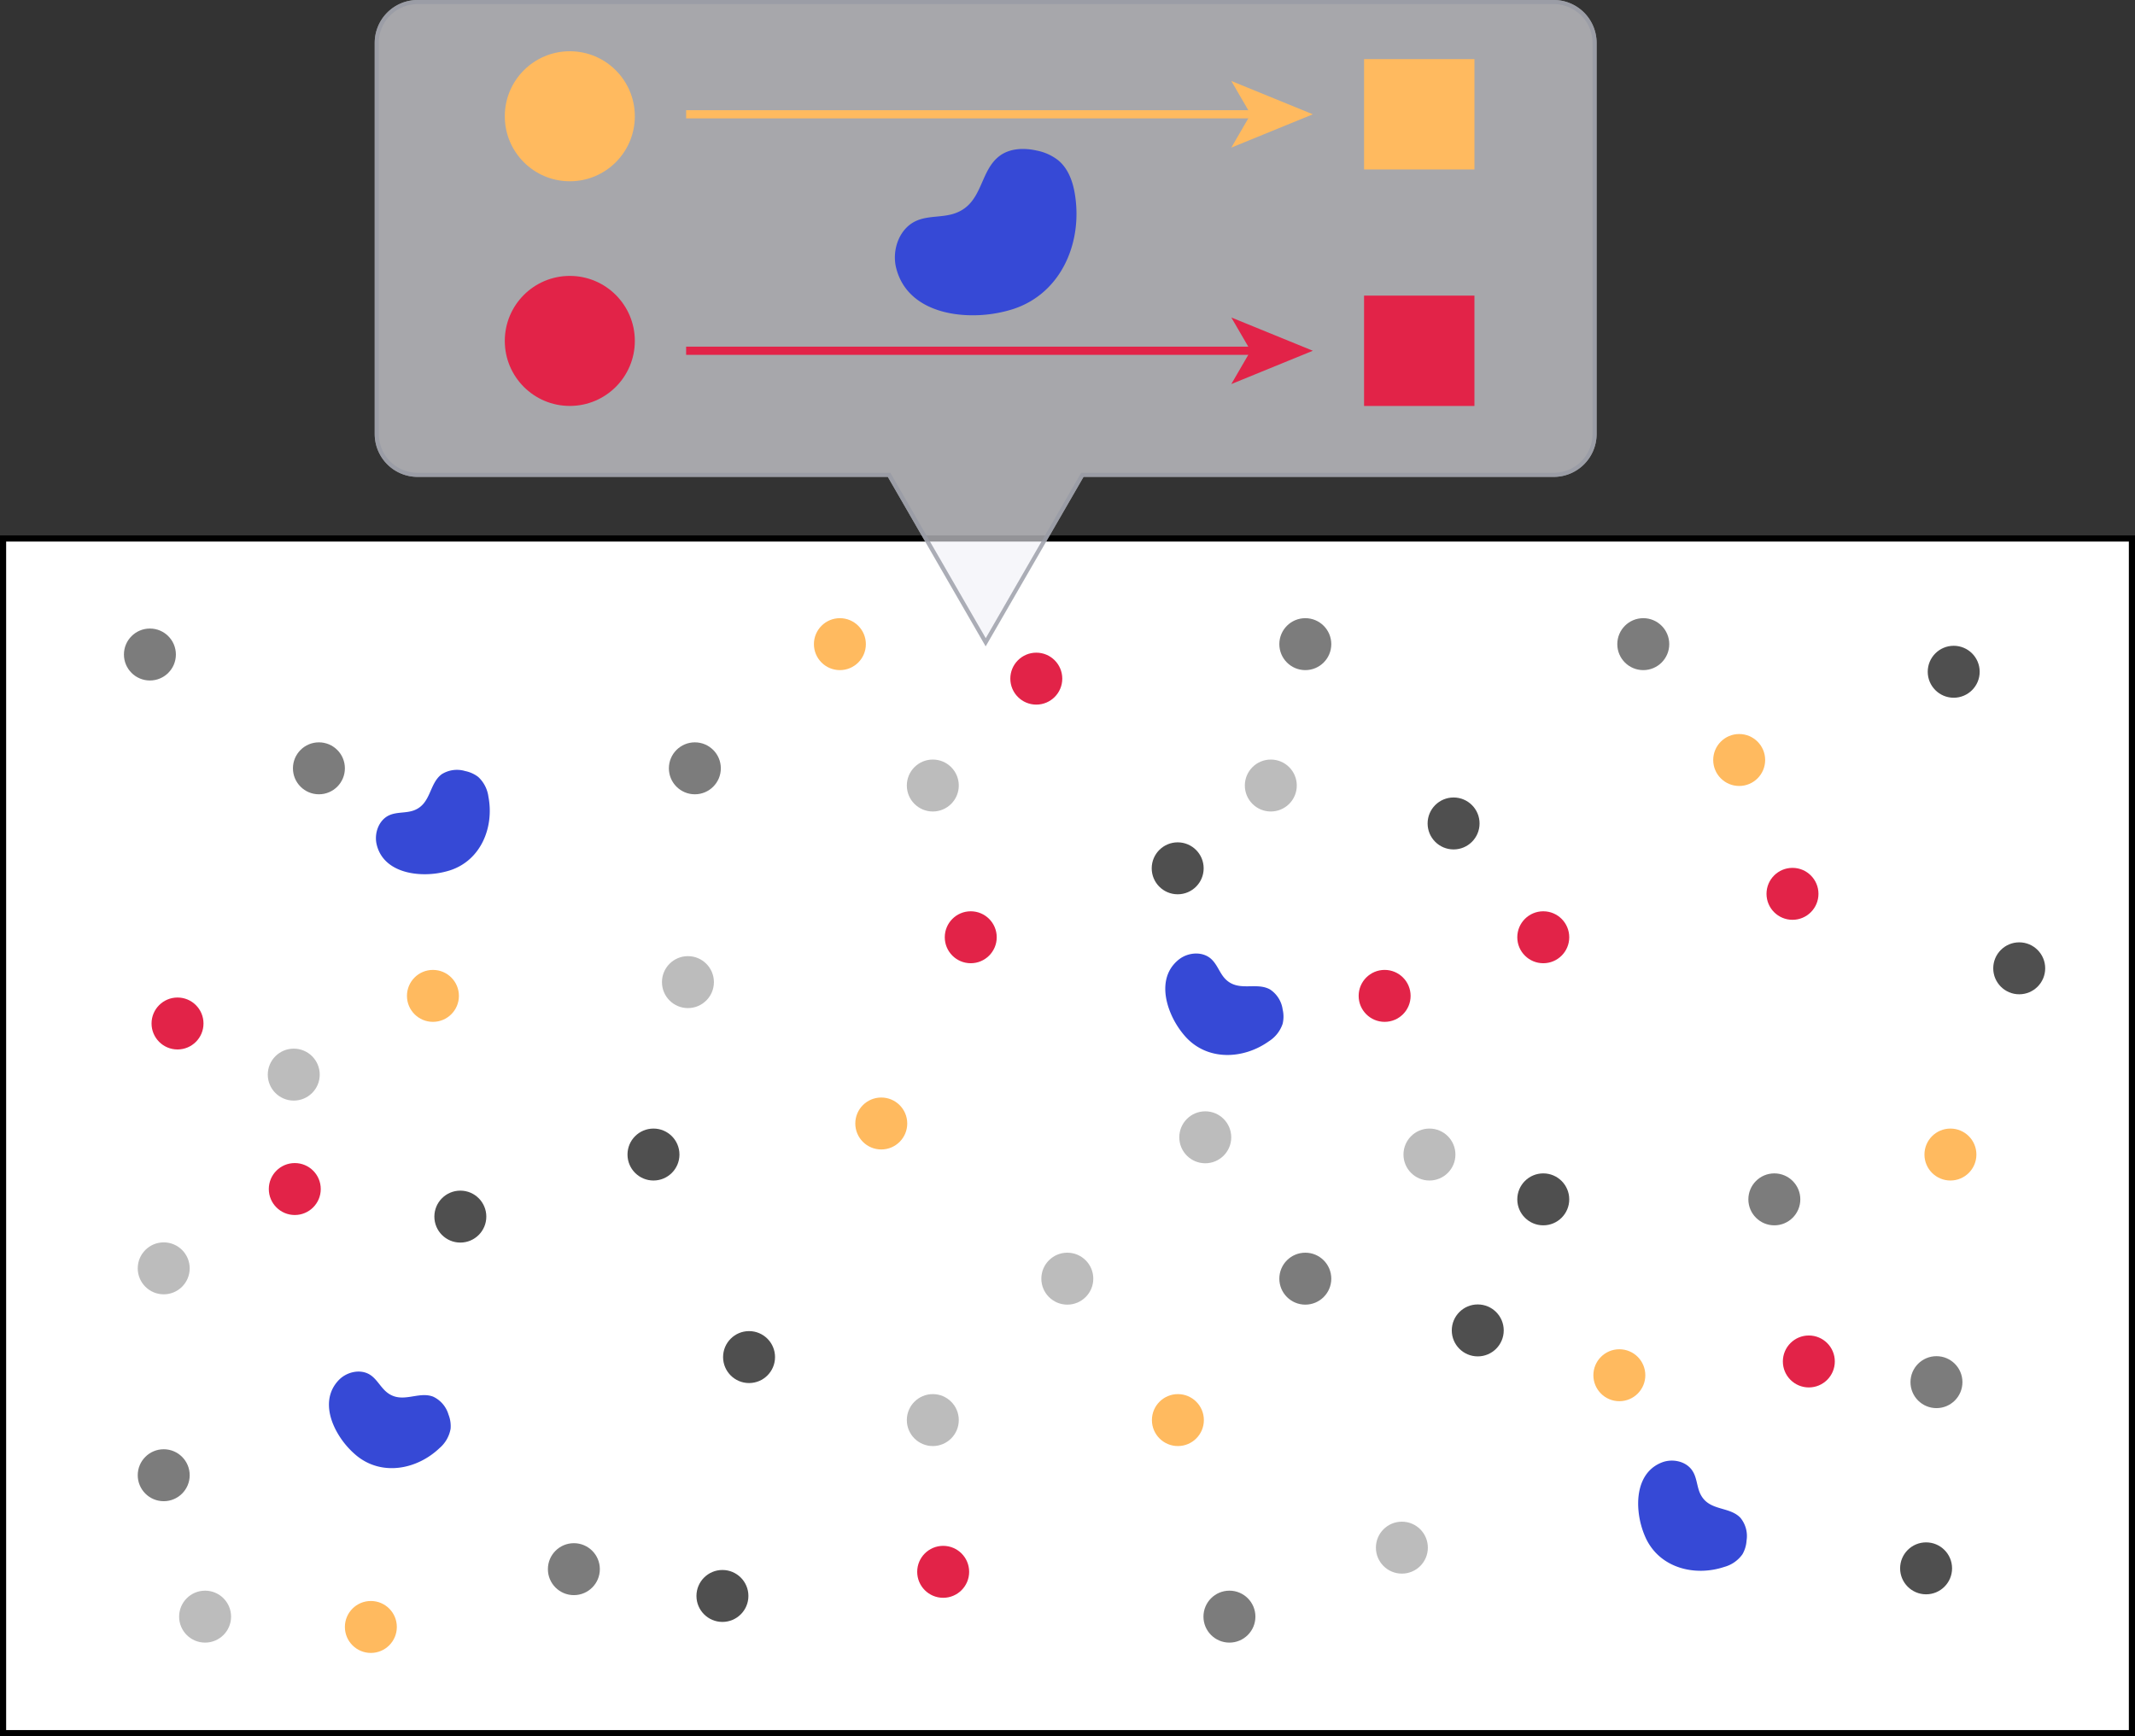 <svg xmlns="http://www.w3.org/2000/svg" viewBox="0 0 521.11 423.82"><rect x="0" y="0" width="521.11" height="423.82" fill="#333333" stroke="none"/><g id="Layer_2" data-name="Layer 2"><g id="Boxes"><rect x="0.75" y="131.45" width="519.6" height="291.62" style="fill:#fff"/><path d="M519.61,132.2V422.32H1.5V132.2H519.61m1.5-1.5H0V423.82H521.11V130.7Z"/></g><g id="Main"><g style="opacity:0.61"><path d="M379.23,0H101.93A10.47,10.47,0,0,0,91.46,10.47v95.47a10.47,10.47,0,0,0,10.47,10.47H216.7l23.88,41.37,23.89-41.37H379.23a10.47,10.47,0,0,0,10.47-10.47V10.47A10.47,10.47,0,0,0,379.23,0Z" style="fill:#f0f1f7"/></g><circle cx="105.67" cy="243.1" r="6.34" style="fill:#ffba5f"/><circle cx="43.33" cy="249.84" r="6.34" style="fill:#e22348"/><circle cx="294.18" cy="277.62" r="6.34" style="fill:#bcbcbc"/><circle cx="112.36" cy="296.98" r="6.34" style="fill:#4f4f4f"/><circle cx="36.59" cy="159.77" r="6.34" style="fill:#7c7c7c"/><circle cx="71.7" cy="262.32" r="6.34" style="fill:#bcbcbc"/><circle cx="182.83" cy="331.27" r="6.34" style="fill:#4f4f4f"/><circle cx="140.07" cy="383.04" r="6.34" style="fill:#7c7c7c"/><circle cx="227.68" cy="191.75" r="6.34" style="fill:#bcbcbc"/><circle cx="354.79" cy="201.01" r="6.34" style="fill:#4f4f4f"/><circle cx="318.6" cy="157.24" r="6.34" style="fill:#7c7c7c"/><circle cx="50.06" cy="394.63" r="6.34" style="fill:#bcbcbc"/><circle cx="176.33" cy="389.58" r="6.34" style="fill:#4f4f4f"/><circle cx="39.96" cy="360.11" r="6.34" style="fill:#7c7c7c"/><circle cx="39.96" cy="309.61" r="6.34" style="fill:#bcbcbc"/><circle cx="159.5" cy="281.83" r="6.34" style="fill:#4f4f4f"/><circle cx="77.84" cy="187.55" r="6.34" style="fill:#7c7c7c"/><circle cx="342.17" cy="377.79" r="6.34" style="fill:#bcbcbc"/><circle cx="470.12" cy="382.84" r="6.34" style="fill:#4f4f4f"/><circle cx="433.08" cy="292.77" r="6.34" style="fill:#7c7c7c"/><circle cx="260.51" cy="312.13" r="6.34" style="fill:#bcbcbc"/><circle cx="360.69" cy="324.76" r="6.34" style="fill:#4f4f4f"/><circle cx="300.08" cy="394.63" r="6.34" style="fill:#7c7c7c"/><circle cx="310.18" cy="191.75" r="6.34" style="fill:#bcbcbc"/><circle cx="476.86" cy="163.98" r="6.34" style="fill:#4f4f4f"/><circle cx="401.09" cy="157.24" r="6.34" style="fill:#7c7c7c"/><circle cx="348.9" cy="281.83" r="6.34" style="fill:#bcbcbc"/><circle cx="492.85" cy="236.37" r="6.34" style="fill:#4f4f4f"/><circle cx="472.65" cy="337.39" r="6.34" style="fill:#7c7c7c"/><circle cx="167.91" cy="239.74" r="6.34" style="fill:#bcbcbc"/><circle cx="287.45" cy="211.96" r="6.34" style="fill:#4f4f4f"/><circle cx="169.6" cy="187.55" r="6.34" style="fill:#7c7c7c"/><circle cx="227.68" cy="346.65" r="6.34" style="fill:#bcbcbc"/><circle cx="376.68" cy="292.77" r="6.34" style="fill:#4f4f4f"/><circle cx="318.6" cy="312.13" r="6.34" style="fill:#7c7c7c"/><path d="M102.91,213.39a20.56,20.56,0,0,0,6.92-.93c7.57-2.45,10.82-10.54,9.38-18a8,8,0,0,0-2.48-4.8,7.73,7.73,0,0,0-3.18-1.44,7,7,0,0,0-5.72.76c-3.13,2.3-2.57,7.22-6.76,8.82-1.91.73-4.13.36-6,1.18-2.6,1.13-3.8,4.42-3.13,7.18C93.15,211.2,98,213.21,102.91,213.39Z" style="fill:#3649d6"/><circle cx="205" cy="157.24" r="6.34" style="fill:#ffba5f"/><circle cx="337.96" cy="243.1" r="6.34" style="fill:#e22348"/><circle cx="476.06" cy="281.83" r="6.34" style="fill:#ffba5f"/><circle cx="230.21" cy="383.69" r="6.34" style="fill:#e22348"/><path d="M82.53,350.07a20.44,20.44,0,0,0,4.55,5.3c6.17,5,14.72,3.36,20.23-1.91a8,8,0,0,0,2.67-4.69,7.61,7.61,0,0,0-.51-3.46,7,7,0,0,0-3.75-4.38c-3.63-1.39-7.45,1.76-11.07-.89-1.66-1.21-2.55-3.27-4.25-4.4-2.37-1.57-5.78-.79-7.74,1.27C79.07,340.69,80,345.85,82.53,350.07Z" style="fill:#3649d6"/><circle cx="287.5" cy="346.65" r="6.34" style="fill:#ffba5f"/><circle cx="236.94" cy="228.79" r="6.34" style="fill:#e22348"/><circle cx="441.5" cy="332.34" r="6.34" style="fill:#e22348"/><path d="M285.71,247.26a20.63,20.63,0,0,0,3.73,5.9c5.39,5.86,14.09,5.44,20.3,1a8.09,8.09,0,0,0,3.33-4.26,7.62,7.62,0,0,0,0-3.49,7,7,0,0,0-3.08-4.88c-3.39-1.89-7.62.67-10.83-2.47-1.46-1.44-2-3.6-3.57-5-2.12-1.89-5.61-1.61-7.84.15C283.63,237.48,283.82,242.71,285.71,247.26Z" style="fill:#3649d6"/><circle cx="395.25" cy="335.7" r="6.34" style="fill:#ffba5f"/><circle cx="376.68" cy="228.79" r="6.34" style="fill:#e22348"/><circle cx="215.1" cy="274.25" r="6.34" style="fill:#ffba5f"/><circle cx="252.94" cy="165.66" r="6.34" style="fill:#e22348"/><circle cx="90.52" cy="397.15" r="6.34" style="fill:#ffba5f"/><circle cx="71.95" cy="290.25" r="6.34" style="fill:#e22348"/><path d="M399.93,368.83a20.67,20.67,0,0,0,1.83,6.74c3.43,7.18,11.88,9.33,19.11,6.92a8,8,0,0,0,4.43-3.09,7.69,7.69,0,0,0,1-3.35,7,7,0,0,0-1.51-5.56c-2.69-2.81-7.49-1.6-9.63-5.54-1-1.8-.9-4.05-2-5.8-1.47-2.43-4.88-3.19-7.53-2.16C400.81,358.87,399.46,363.93,399.93,368.83Z" style="fill:#3649d6"/><circle cx="424.5" cy="185.52" r="6.34" style="fill:#ffba5f"/><circle cx="437.51" cy="218.19" r="6.34" style="fill:#e22348"/></g><g id="Zoom"><g style="opacity:0.8"><path d="M379.23,1a9.48,9.48,0,0,1,9.47,9.47v95.47a9.48,9.48,0,0,1-9.47,9.47H263.89l-.29.5-23,39.87-23-39.87-.28-.5H101.93a9.48,9.48,0,0,1-9.47-9.47V10.47A9.48,9.48,0,0,1,101.93,1h277.3m0-1H101.93A10.47,10.47,0,0,0,91.46,10.47v95.47a10.47,10.47,0,0,0,10.47,10.47H216.7l23.88,41.37,23.89-41.37H379.23a10.47,10.47,0,0,0,10.47-10.47V10.47A10.47,10.47,0,0,0,379.23,0Z" style="fill:#989ba5"/></g><line x1="167.47" y1="27.9" x2="306.31" y2="27.9" style="fill:none;stroke:#ffba5f;stroke-miterlimit:10;stroke-width:2px"/><polygon points="320.44 27.9 300.54 36.03 305.26 27.9 300.54 19.77 320.44 27.9" style="fill:#ffba5f"/><line x1="167.47" y1="85.62" x2="306.31" y2="85.62" style="fill:none;stroke:#e22348;stroke-miterlimit:10;stroke-width:2px"/><polygon points="320.44 85.62 300.54 93.75 305.26 85.62 300.54 77.5 320.44 85.62" style="fill:#e22348"/><circle cx="139.08" cy="28.38" r="15.87" style="fill:#ffba5f"/><circle cx="139.08" cy="83.22" r="15.87" style="fill:#e22348"/><rect x="332.94" y="14.43" width="26.94" height="26.94" style="fill:#ffba5f"/><rect x="332.94" y="72.16" width="26.94" height="26.94" style="fill:#e22348"/><path d="M236.24,76.94a32.63,32.63,0,0,0,11-1.48c12.07-3.91,17.24-16.8,15-28.73-.55-2.88-1.7-5.78-4-7.64a12.27,12.27,0,0,0-5.07-2.31c-3.08-.71-6.56-.64-9.11,1.22-5,3.66-4.09,11.5-10.78,14-3.05,1.16-6.58.57-9.57,1.88-4.14,1.8-6.06,7-5,11.44C220.7,73.45,228.41,76.66,236.24,76.94Z" style="fill:#3649d6"/></g></g></svg>